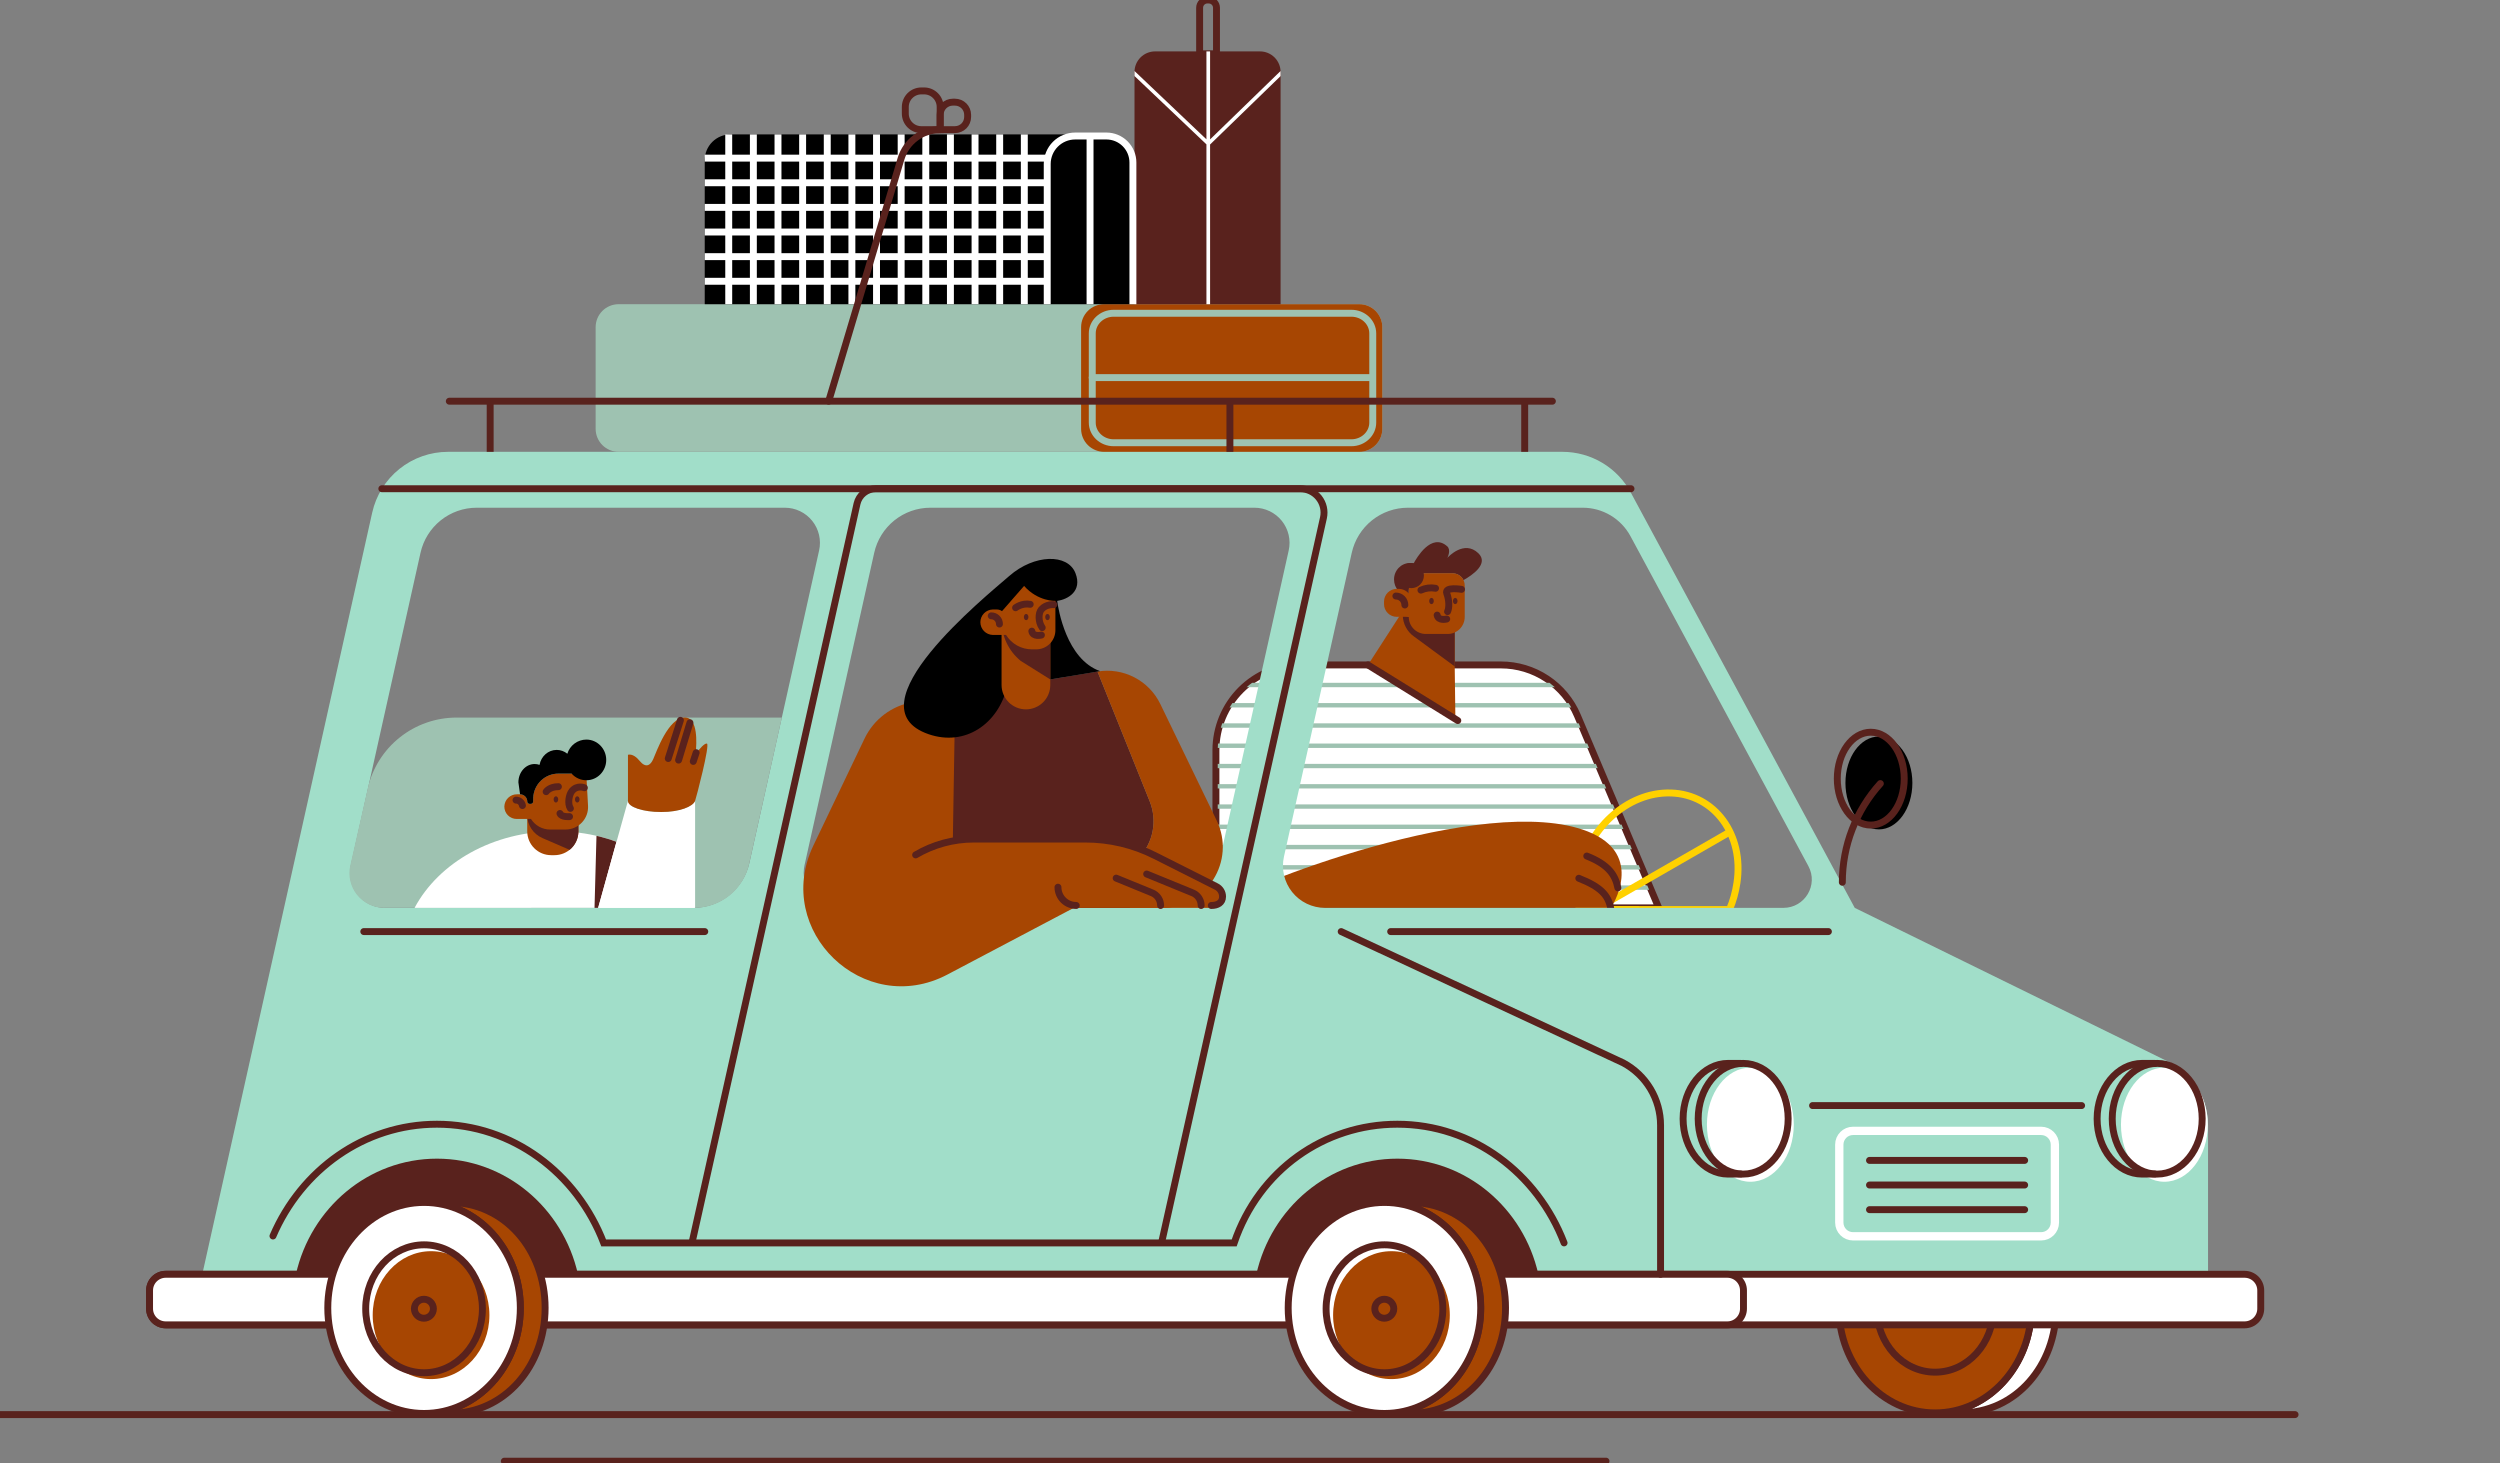 <svg width="1804" height="1056" viewBox="0 0 1804 1056" fill="none" xmlns="http://www.w3.org/2000/svg">
<rect x="0" y="0" width="1804" height="1056" fill="#808080" stroke="none"/>
<g clip-path="url(#clip0_4_5548)">
<path d="M0 1020.77H1656.12" stroke="#59221D" stroke-width="5" stroke-miterlimit="10" stroke-linecap="round"/>
<path d="M363.934 1054.38H1158.9" stroke="#59221D" stroke-width="5" stroke-miterlimit="10" stroke-linecap="round"/>
<path d="M877.405 655.113V541.397C877.405 525.066 883.892 509.405 895.441 497.857C906.989 486.31 922.652 479.823 938.984 479.823H1083.07C1094.85 479.823 1106.36 483.291 1116.18 489.796C1125.99 496.3 1133.67 505.552 1138.26 516.396L1196.95 655.113H877.405Z" fill="white" stroke="#59221D" stroke-width="5" stroke-miterlimit="10"/>
<path d="M1190.01 642.074H878.717V638.911H1188.67L1190.01 642.074Z" fill="#9EC2B1"/>
<path d="M1183.82 627.455H878.717V624.292H1182.48L1183.82 627.455Z" fill="#9EC2B1"/>
<path d="M1177.63 612.835H878.717V609.672H1176.29L1177.63 612.835Z" fill="#9EC2B1"/>
<path d="M1171.45 598.215H878.717V595.051H1170.11L1171.45 598.215Z" fill="#9EC2B1"/>
<path d="M1165.26 583.595H878.717V580.432H1163.92L1165.26 583.595Z" fill="#9EC2B1"/>
<path d="M1159.08 568.976H878.717V565.812H1157.74L1159.08 568.976Z" fill="#9EC2B1"/>
<path d="M1152.89 554.355H878.717V551.192H1151.55L1152.89 554.355Z" fill="#9EC2B1"/>
<path d="M1146.7 539.714H878.744C878.772 538.66 878.827 537.605 878.908 536.551H1145.35L1146.7 539.714Z" fill="#9EC2B1"/>
<path d="M1140.52 525.121H880.953C881.248 524.066 881.58 523.012 881.939 521.958H1139.18L1140.52 525.121Z" fill="#9EC2B1"/>
<path d="M1133.86 510.501H887.259C887.902 509.426 888.58 508.371 889.294 507.338H1131.91C1132.59 508.371 1133.25 509.42 1133.86 510.501Z" fill="#9EC2B1"/>
<path d="M1121.96 495.882H899.529C900.81 494.774 902.133 493.715 903.504 492.718H1118.1C1119.42 493.716 1120.71 494.771 1121.96 495.882Z" fill="#9EC2B1"/>
<path d="M1248.34 600.271L1151.07 656.256" stroke="#FFD100" stroke-width="5" stroke-miterlimit="10"/>
<path d="M1247.99 656.325C1250.6 650.17 1252.41 643.709 1253.38 637.097C1258.63 602.301 1237.32 573.246 1205.78 572.212C1174.25 571.179 1144.43 598.573 1139.19 633.37C1138 640.97 1138.14 648.719 1139.6 656.272L1247.99 656.325Z" stroke="#FFD100" stroke-width="5" stroke-miterlimit="10"/>
<path d="M1162.46 655.112H877.056C894.983 640.202 1071.73 570.931 1145.58 599.939C1188.2 616.688 1162.46 655.112 1162.46 655.112Z" fill="#A74602"/>
<path d="M1145.01 617.712C1160.86 623.938 1165.67 631.577 1167.45 640.709" stroke="#59221D" stroke-width="5" stroke-linecap="round" stroke-linejoin="round"/>
<path d="M1139.28 633.765C1155.13 639.992 1160.47 646.05 1162.25 655.181" stroke="#59221D" stroke-width="5" stroke-linecap="round" stroke-linejoin="round"/>
<path d="M1049.71 479.823V452.497L1010.52 443.581L987.119 479.823L1050.22 519.955L1049.71 479.823Z" fill="#A74602"/>
<path d="M987.119 479.823L1051.94 519.955" stroke="#59221D" stroke-width="5" stroke-miterlimit="10" stroke-linecap="round"/>
<path d="M1049.71 480.877V452.496L1012.24 444.156C1012.31 447.152 1013.09 450.089 1014.51 452.729C1015.92 455.37 1017.94 457.639 1020.4 459.355L1049.71 480.877Z" fill="#59221D"/>
<path d="M1056.06 418.612C1055.34 417.135 1054.22 415.89 1052.83 415.019C1051.44 414.148 1049.83 413.687 1048.18 413.688H1029.01C1028.67 413.688 1028.34 413.688 1028.01 413.73C1024.9 413.981 1021.99 415.393 1019.88 417.687C1017.76 419.981 1016.58 422.988 1016.58 426.109V430C1010.63 429.579 1005.93 424.433 1005.93 418.154C1005.93 411.595 1011.06 406.281 1017.38 406.281C1018.28 406.279 1019.17 406.389 1020.05 406.608C1022.09 402.754 1032.84 384.122 1044.26 394.17C1047.28 396.807 1044.6 402.174 1044.41 402.553C1044.93 401.979 1056.49 389.41 1066.71 399.153C1074.66 406.745 1062.37 415.075 1056.06 418.612Z" fill="#59221D"/>
<path d="M1056.94 422.445V445.19C1056.94 448.446 1055.65 451.569 1053.35 453.872C1051.05 456.175 1047.92 457.469 1044.66 457.469H1028.85C1025.59 457.469 1022.47 456.175 1020.16 453.872C1017.86 451.569 1016.57 448.446 1016.57 445.19V445.105H1007.88C1005.45 445.105 1003.12 444.139 1001.4 442.418C999.675 440.698 998.708 438.365 998.708 435.932V434.107C998.708 431.674 999.675 429.341 1001.4 427.621C1003.12 425.9 1005.45 424.934 1007.88 424.934H1009.31C1010.69 424.93 1012.05 425.226 1013.31 425.802C1014.56 426.379 1015.67 427.221 1016.57 428.271V426.11C1016.57 422.815 1017.88 419.656 1020.21 417.326C1022.53 414.997 1025.69 413.688 1028.99 413.688H1048.17C1049.32 413.685 1050.46 413.91 1051.52 414.349C1052.59 414.788 1053.56 415.432 1054.37 416.246C1055.19 417.059 1055.83 418.025 1056.28 419.089C1056.72 420.153 1056.94 421.294 1056.94 422.445V422.445Z" fill="#A74602"/>
<path d="M1054.63 425.271C1054.63 425.271 1042.14 423.162 1043.98 428.176C1045.83 433.19 1045.84 438.636 1044.56 441.325" stroke="#59221D" stroke-width="5" stroke-miterlimit="10" stroke-linecap="round"/>
<path d="M1032.97 435.947C1033.88 435.947 1034.62 434.937 1034.62 433.691C1034.62 432.444 1033.88 431.434 1032.97 431.434C1032.05 431.434 1031.31 432.444 1031.31 433.691C1031.31 434.937 1032.05 435.947 1032.97 435.947Z" fill="#59221D"/>
<path d="M1050.09 435.947C1051.01 435.947 1051.75 434.937 1051.75 433.691C1051.75 432.444 1051.01 431.434 1050.09 431.434C1049.18 431.434 1048.44 432.444 1048.44 433.691C1048.44 434.937 1049.18 435.947 1050.09 435.947Z" fill="#59221D"/>
<path d="M1043.95 446.692C1043.95 446.692 1037.81 448.274 1037.04 443.861" stroke="#59221D" stroke-width="5" stroke-miterlimit="10" stroke-linecap="round"/>
<path d="M1025.35 425.835C1028.64 424.302 1032.32 423.835 1035.89 424.501" stroke="#59221D" stroke-width="5" stroke-miterlimit="10" stroke-linecap="round"/>
<path d="M1013.74 436.559C1013.74 434.845 1013.05 433.201 1011.84 431.989C1010.63 430.776 1008.99 430.095 1007.27 430.095" stroke="#59221D" stroke-width="5" stroke-miterlimit="10" stroke-linecap="round"/>
<path d="M1018.41 424.407C1023.42 424.407 1027.49 420.342 1027.49 415.328C1027.49 410.314 1023.42 406.249 1018.41 406.249C1013.39 406.249 1009.33 410.314 1009.33 415.328C1009.33 420.342 1013.39 424.407 1018.41 424.407Z" fill="#59221D"/>
<path d="M1483.73 943.412C1483.73 985.463 1454.53 1019.55 1414.76 1019.55H1396.37C1434.74 1019.55 1465.84 985.463 1465.84 943.412C1465.84 901.361 1434.73 867.271 1396.37 867.271H1414.78C1454.53 867.271 1483.73 901.387 1483.73 943.412Z" fill="white" stroke="#59221D" stroke-width="5" stroke-miterlimit="10"/>
<path d="M1396.38 1019.55C1434.75 1019.55 1465.85 985.463 1465.85 943.411C1465.85 901.36 1434.75 867.271 1396.38 867.271C1358.01 867.271 1326.91 901.36 1326.91 943.411C1326.91 985.463 1358.01 1019.55 1396.38 1019.55Z" fill="#A74602" stroke="#59221D" stroke-width="5" stroke-miterlimit="10"/>
<path d="M1396.37 990.16C1419.63 990.16 1438.48 969.497 1438.48 944.008C1438.48 918.518 1419.63 897.855 1396.37 897.855C1373.12 897.855 1354.27 918.518 1354.27 944.008C1354.27 969.497 1373.12 990.16 1396.37 990.16Z" stroke="#59221D" stroke-width="5" stroke-miterlimit="10"/>
<path d="M1566.32 766.946L1338.39 655.123L1182.67 366.365L1176.92 355.688C1172.14 346.731 1165.01 339.242 1156.3 334.019C1147.59 328.797 1137.62 326.038 1127.47 326.038H323.303C310.556 326.037 298.191 330.38 288.244 338.35C278.298 346.321 271.364 357.442 268.588 369.881L145.961 919.523H1593.32V812.007C1593.31 802.757 1590.8 793.681 1586.05 785.746C1581.29 777.811 1574.47 771.314 1566.32 766.946V766.946ZM500.223 655.123H277.905C274.107 655.123 270.358 654.27 266.934 652.627C263.51 650.984 260.5 648.592 258.124 645.629C255.749 642.667 254.069 639.208 253.21 635.509C252.351 631.81 252.334 627.966 253.16 624.259L303.446 398.868C305.503 389.646 310.642 381.402 318.015 375.493C325.388 369.584 334.555 366.364 344.003 366.365H566.327C570.124 366.364 573.872 367.217 577.295 368.86C580.718 370.503 583.728 372.894 586.103 375.856C588.478 378.819 590.157 382.277 591.016 385.975C591.875 389.673 591.892 393.517 591.066 397.223L540.786 622.614C538.726 631.835 533.586 640.079 526.212 645.986C518.838 651.894 509.671 655.113 500.223 655.112V655.123ZM839.083 655.123H605.292C601.494 655.123 597.745 654.27 594.321 652.627C590.898 650.984 587.887 648.592 585.512 645.629C583.137 642.666 581.458 639.208 580.6 635.509C579.741 631.81 579.725 627.965 580.552 624.259L630.838 398.868C632.894 389.646 638.033 381.401 645.406 375.492C652.779 369.583 661.946 366.364 671.396 366.365H905.187C908.984 366.364 912.732 367.217 916.156 368.86C919.579 370.503 922.589 372.894 924.964 375.856C927.339 378.819 929.018 382.277 929.877 385.975C930.736 389.673 930.753 393.517 929.926 397.223L879.641 622.614C877.583 631.835 872.444 640.079 865.071 645.987C857.698 651.895 848.531 655.114 839.083 655.112V655.123ZM1286.92 655.123H956.153C951.602 655.123 947.11 654.101 943.007 652.132C938.905 650.162 935.297 647.297 932.452 643.746C929.606 640.196 927.594 636.051 926.566 631.618C925.537 627.186 925.518 622.579 926.51 618.138L975.43 398.868C977.486 389.646 982.625 381.401 989.998 375.492C997.371 369.583 1006.54 366.364 1015.99 366.365H1142.12C1149.18 366.365 1156.11 368.276 1162.17 371.896C1168.24 375.516 1173.21 380.71 1176.56 386.926L1304.93 624.971C1312.27 638.579 1302.41 655.112 1286.92 655.112V655.123Z" fill="#A1DEC9"/>
<path d="M1631.35 931.18V944.36C1631.35 947.452 1630.12 950.417 1627.94 952.603C1625.75 954.789 1622.79 956.017 1619.69 956.017H119.581C118.05 956.018 116.534 955.717 115.118 955.131C113.703 954.546 112.418 953.687 111.335 952.605C110.252 951.522 109.392 950.237 108.806 948.822C108.22 947.408 107.918 945.892 107.918 944.36V931.18C107.918 929.649 108.219 928.132 108.805 926.717C109.391 925.302 110.25 924.017 111.333 922.934C112.416 921.852 113.702 920.993 115.118 920.408C116.533 919.823 118.05 919.522 119.581 919.523H1619.69C1621.23 919.523 1622.74 919.824 1624.16 920.409C1625.57 920.995 1626.86 921.854 1627.94 922.936C1629.02 924.019 1629.88 925.304 1630.47 926.719C1631.05 928.133 1631.35 929.649 1631.35 931.18V931.18Z" fill="white" stroke="#59221D" stroke-width="5" stroke-miterlimit="10"/>
<path d="M1258.09 931.18V944.36C1258.09 947.452 1256.87 950.417 1254.68 952.603C1252.49 954.789 1249.53 956.017 1246.44 956.017H119.581C118.05 956.018 116.534 955.717 115.118 955.131C113.703 954.546 112.418 953.687 111.335 952.605C110.252 951.522 109.392 950.237 108.806 948.822C108.22 947.408 107.918 945.892 107.918 944.36V931.18C107.918 929.649 108.219 928.132 108.805 926.717C109.391 925.302 110.25 924.017 111.333 922.934C112.416 921.852 113.702 920.993 115.118 920.408C116.533 919.823 118.05 919.522 119.581 919.523H1246.44C1247.97 919.523 1249.48 919.824 1250.9 920.409C1252.31 920.995 1253.6 921.854 1254.68 922.936C1255.76 924.019 1256.62 925.304 1257.21 926.719C1257.79 928.133 1258.09 929.649 1258.09 931.18Z" fill="white" stroke="#59221D" stroke-width="5" stroke-miterlimit="10"/>
<path d="M1561.83 852.757C1579.13 852.757 1593.16 834.319 1593.16 811.575C1593.16 788.832 1579.13 770.394 1561.83 770.394C1544.52 770.394 1530.49 788.832 1530.49 811.575C1530.49 834.319 1544.52 852.757 1561.83 852.757Z" fill="white"/>
<path d="M1556.63 847.226C1574.56 847.226 1589.09 829.343 1589.09 807.284C1589.09 785.225 1574.56 767.342 1556.63 767.342C1538.71 767.342 1524.18 785.225 1524.18 807.284C1524.18 829.343 1538.71 847.226 1556.63 847.226Z" stroke="#59221D" stroke-width="5" stroke-miterlimit="10" stroke-linecap="round"/>
<path d="M1554.91 767.342H1545.74C1527.81 767.342 1513.28 785.225 1513.28 807.284C1513.28 829.343 1527.81 847.226 1545.74 847.226H1554.91" stroke="#59221D" stroke-width="5" stroke-miterlimit="10" stroke-linecap="round"/>
<path d="M1263.06 852.757C1280.37 852.757 1294.4 834.319 1294.4 811.575C1294.4 788.832 1280.37 770.394 1263.06 770.394C1245.75 770.394 1231.72 788.832 1231.72 811.575C1231.72 834.319 1245.75 852.757 1263.06 852.757Z" fill="white"/>
<path d="M1257.87 847.226C1275.79 847.226 1290.33 829.343 1290.33 807.284C1290.33 785.225 1275.79 767.342 1257.87 767.342C1239.94 767.342 1225.41 785.225 1225.41 807.284C1225.41 829.343 1239.94 847.226 1257.87 847.226Z" stroke="#59221D" stroke-width="5" stroke-miterlimit="10" stroke-linecap="round"/>
<path d="M1256.15 767.342H1246.97C1229.05 767.342 1214.52 785.225 1214.52 807.284C1214.52 829.343 1229.05 847.226 1246.97 847.226H1256.15" stroke="#59221D" stroke-width="5" stroke-miterlimit="10" stroke-linecap="round"/>
<path d="M1198.26 919.523V812.007C1198.26 802.757 1195.75 793.679 1191 785.742C1186.24 777.805 1179.43 771.305 1171.27 766.935L967.805 672.231" stroke="#59221D" stroke-width="5" stroke-miterlimit="10" stroke-linecap="round"/>
<path d="M499.442 896.358L618.42 363.523C619.11 360.44 620.828 357.684 623.293 355.709C625.758 353.734 628.823 352.657 631.982 352.657H938.183C940.764 352.658 943.312 353.24 945.639 354.357C947.966 355.475 950.012 357.101 951.626 359.115C953.24 361.129 954.382 363.479 954.966 365.994C955.551 368.508 955.563 371.121 955.003 373.64L838.286 896.342" stroke="#59221D" stroke-width="5" stroke-miterlimit="10" stroke-linecap="round"/>
<path d="M508.559 672.231H262.514" stroke="#59221D" stroke-width="5" stroke-miterlimit="10" stroke-linecap="round"/>
<path d="M275.526 352.657H1176.92" stroke="#59221D" stroke-width="5" stroke-miterlimit="10" stroke-linecap="round"/>
<path d="M1307.95 797.778H1502.09" stroke="#59221D" stroke-width="5" stroke-miterlimit="10" stroke-linecap="round"/>
<path d="M1003.51 672.231H1319.37" stroke="#59221D" stroke-width="5" stroke-miterlimit="10" stroke-linecap="round"/>
<path d="M196.979 891.897C217.358 844.342 262.666 811.233 315.283 811.233C369.729 811.233 416.339 846.656 435.616 896.879H890.581C908.445 844.289 955.694 811.233 1008.31 811.233C1062.76 811.233 1109.37 846.656 1128.64 896.879" stroke="#59221D" stroke-width="5" stroke-miterlimit="10" stroke-linecap="round"/>
<path d="M1472.88 816.04H1337.16C1331.68 816.04 1327.23 820.485 1327.23 825.968V882.201C1327.23 887.684 1331.68 892.129 1337.16 892.129H1472.88C1478.36 892.129 1482.8 887.684 1482.8 882.201V825.968C1482.8 820.485 1478.36 816.04 1472.88 816.04Z" stroke="white" stroke-width="6" stroke-miterlimit="10" stroke-linecap="round"/>
<path d="M1349.04 837.345H1460.99" stroke="#59221D" stroke-width="5" stroke-miterlimit="10" stroke-linecap="round"/>
<path d="M1349.04 855.118H1460.99" stroke="#59221D" stroke-width="5" stroke-miterlimit="10" stroke-linecap="round"/>
<path d="M1349.04 872.891H1460.99" stroke="#59221D" stroke-width="5" stroke-miterlimit="10" stroke-linecap="round"/>
<path d="M417.057 919.524H213.53C224.271 871.721 265.762 836.086 315.294 836.086C364.825 836.086 406.316 871.721 417.057 919.524Z" fill="#59221D"/>
<path d="M393.351 943.818C393.351 985.869 364.145 1019.96 324.373 1019.96H305.998C344.362 1019.96 375.466 985.869 375.466 943.818C375.466 901.767 344.357 867.677 305.998 867.677H324.389C364.145 867.677 393.351 901.767 393.351 943.818Z" fill="#A74602" stroke="#59221D" stroke-width="5" stroke-miterlimit="10"/>
<path d="M305.997 1019.96C344.363 1019.96 375.465 985.869 375.465 943.818C375.465 901.766 344.363 867.677 305.997 867.677C267.631 867.677 236.53 901.766 236.53 943.818C236.53 985.869 267.631 1019.96 305.997 1019.96Z" fill="white" stroke="#59221D" stroke-width="5" stroke-miterlimit="10"/>
<path d="M311.049 995.158C334.305 995.158 353.157 974.495 353.157 949.006C353.157 923.516 334.305 902.853 311.049 902.853C287.794 902.853 268.942 923.516 268.942 949.006C268.942 974.495 287.794 995.158 311.049 995.158Z" fill="#A74602"/>
<path d="M305.998 990.566C329.253 990.566 348.106 969.903 348.106 944.413C348.106 918.924 329.253 898.26 305.998 898.26C282.742 898.26 263.89 918.924 263.89 944.413C263.89 969.903 282.742 990.566 305.998 990.566Z" stroke="#59221D" stroke-width="5" stroke-miterlimit="10"/>
<path d="M305.882 951.241C309.668 951.241 312.736 948.172 312.736 944.387C312.736 940.602 309.668 937.533 305.882 937.533C302.096 937.533 299.027 940.602 299.027 944.387C299.027 948.172 302.096 951.241 305.882 951.241Z" stroke="#59221D" stroke-width="5" stroke-miterlimit="10"/>
<path d="M1110.08 919.523H906.557C917.298 871.72 958.789 836.086 1008.32 836.086C1057.85 836.086 1099.34 871.72 1110.08 919.523Z" fill="#59221D"/>
<path d="M1086.38 943.818C1086.38 985.869 1057.17 1019.96 1017.4 1019.96H999.024C1037.39 1019.96 1068.49 985.869 1068.49 943.818C1068.49 901.767 1037.38 867.677 999.024 867.677H1017.4C1057.17 867.677 1086.38 901.767 1086.38 943.818Z" fill="#A74602" stroke="#59221D" stroke-width="5" stroke-miterlimit="10"/>
<path d="M999.024 1019.96C1037.39 1019.96 1068.49 985.869 1068.49 943.818C1068.49 901.766 1037.39 867.677 999.024 867.677C960.658 867.677 929.557 901.766 929.557 943.818C929.557 985.869 960.658 1019.96 999.024 1019.96Z" fill="white" stroke="#59221D" stroke-width="5" stroke-miterlimit="10"/>
<path d="M1004.08 995.158C1027.33 995.158 1046.18 974.495 1046.18 949.006C1046.18 923.516 1027.33 902.853 1004.08 902.853C980.821 902.853 961.968 923.516 961.968 949.006C961.968 974.495 980.821 995.158 1004.08 995.158Z" fill="#A74602"/>
<path d="M999.025 990.566C1022.28 990.566 1041.13 969.903 1041.13 944.413C1041.13 918.924 1022.28 898.26 999.025 898.26C975.77 898.26 956.917 918.924 956.917 944.413C956.917 969.903 975.77 990.566 999.025 990.566Z" stroke="#59221D" stroke-width="5" stroke-miterlimit="10"/>
<path d="M998.909 951.241C1002.69 951.241 1005.76 948.172 1005.76 944.387C1005.76 940.602 1002.69 937.533 998.909 937.533C995.123 937.533 992.054 940.602 992.054 944.387C992.054 948.172 995.123 951.241 998.909 951.241Z" stroke="#59221D" stroke-width="5" stroke-miterlimit="10"/>
<path d="M997.479 236.089V309.446C997.479 311.624 997.05 313.78 996.217 315.792C995.384 317.803 994.162 319.631 992.622 321.171C991.082 322.71 989.254 323.932 987.243 324.765C985.231 325.598 983.074 326.027 980.897 326.027H446.383C444.205 326.027 442.049 325.598 440.038 324.765C438.026 323.932 436.198 322.71 434.659 321.17C433.119 319.631 431.899 317.803 431.066 315.791C430.233 313.779 429.805 311.623 429.805 309.446V236.084C429.805 233.907 430.233 231.751 431.066 229.739C431.899 227.728 433.12 225.901 434.659 224.361C436.199 222.822 438.026 221.601 440.038 220.768C442.05 219.935 444.206 219.507 446.383 219.508H980.891C985.29 219.508 989.508 221.255 992.619 224.364C995.73 227.473 997.478 231.691 997.479 236.089V236.089Z" fill="#9EC2B1"/>
<path d="M997.479 236.089V309.446C997.479 311.624 997.05 313.78 996.217 315.792C995.384 317.803 994.162 319.631 992.622 321.171C991.082 322.71 989.254 323.932 987.243 324.765C985.231 325.598 983.074 326.027 980.897 326.027H796.706C792.309 326.026 788.092 324.278 784.984 321.169C781.875 318.06 780.128 313.843 780.128 309.446V236.084C780.128 231.687 781.875 227.471 784.984 224.363C788.093 221.254 792.309 219.508 796.706 219.508H980.891C985.29 219.508 989.508 221.255 992.619 224.364C995.73 227.473 997.478 231.691 997.479 236.089V236.089Z" fill="#A74602"/>
<path d="M990.578 240.591V304.944C990.578 312.978 983.665 319.49 975.134 319.49H803.618C795.092 319.49 788.18 312.978 788.18 304.944V240.586C788.18 232.551 795.092 226.04 803.618 226.04H975.129C983.66 226.019 990.578 232.557 990.578 240.591Z" stroke="#9EC2B1" stroke-width="5" stroke-miterlimit="10" stroke-linecap="round"/>
<path d="M788.138 272.478H988.891" stroke="#9EC2B1" stroke-width="5" stroke-miterlimit="10" stroke-linecap="round"/>
<path d="M871.241 0H872.222C873.707 0 875.131 0.59 876.181 1.64C877.231 2.69 877.821 4.114 877.821 5.599V38.814H865.647V5.599C865.647 4.114 866.237 2.69 867.287 1.64C868.337 0.59 869.761 0 871.246 0H871.241Z" stroke="#59221D" stroke-width="5" stroke-miterlimit="10" stroke-linecap="round"/>
<path d="M833.515 37.09H909.209C913.152 37.09 916.932 38.656 919.72 41.443C922.507 44.23 924.073 48.01 924.073 51.952V219.508H818.651V51.952C818.651 48.01 820.217 44.23 823.004 41.443C825.792 38.656 829.573 37.09 833.515 37.09V37.09Z" fill="#59221D"/>
<path d="M924.068 51.952V54.899L873.197 104.268V219.508H870.561V104.173L818.651 54.852V51.952C818.651 51.709 818.651 51.472 818.651 51.235L870.561 100.541V37.09H873.197V100.593L924.047 51.246C924.063 51.477 924.068 51.715 924.068 51.952Z" fill="white"/>
<path d="M887.507 326.027V289.507" stroke="#59221D" stroke-width="5" stroke-miterlimit="10"/>
<path d="M353.704 326.027V289.507" stroke="#59221D" stroke-width="5" stroke-miterlimit="10"/>
<path d="M1100.22 326.027V289.507" stroke="#59221D" stroke-width="5" stroke-miterlimit="10"/>
<path d="M324.225 289.507H1120.19" stroke="#59221D" stroke-width="5" stroke-miterlimit="10" stroke-linecap="round"/>
<path d="M527.097 96.998H798.219C803.635 96.998 808.83 99.148 812.661 102.976C816.492 106.804 818.647 111.996 818.651 117.412V219.508H508.532V115.561C508.532 113.123 509.013 110.709 509.946 108.457C510.879 106.205 512.246 104.159 513.97 102.435C515.694 100.711 517.74 99.344 519.993 98.411C522.245 97.478 524.659 96.998 527.097 96.998V96.998Z" fill="black"/>
<path d="M817.507 219.508V117.269C817.507 112.201 815.495 107.341 811.913 103.755C808.331 100.17 803.472 98.153 798.404 98.147H775.863C770.508 98.147 765.373 100.274 761.587 104.06C757.801 107.846 755.674 112.98 755.674 118.334V219.508" stroke="white" stroke-width="5" stroke-miterlimit="10"/>
<path d="M525.853 96.998V219.508" stroke="white" stroke-width="5" stroke-miterlimit="10"/>
<path d="M543.627 96.998V219.508" stroke="white" stroke-width="5" stroke-miterlimit="10"/>
<path d="M561.401 96.998V219.508" stroke="white" stroke-width="5" stroke-miterlimit="10"/>
<path d="M579.176 96.998V219.508" stroke="white" stroke-width="5" stroke-miterlimit="10"/>
<path d="M596.95 96.998V219.508" stroke="white" stroke-width="5" stroke-miterlimit="10"/>
<path d="M614.724 96.998V219.508" stroke="white" stroke-width="5" stroke-miterlimit="10"/>
<path d="M632.498 96.998V219.508" stroke="white" stroke-width="5" stroke-miterlimit="10"/>
<path d="M650.273 96.998V219.508" stroke="white" stroke-width="5" stroke-miterlimit="10"/>
<path d="M668.047 96.998V219.508" stroke="white" stroke-width="5" stroke-miterlimit="10"/>
<path d="M685.821 96.998V219.508" stroke="white" stroke-width="5" stroke-miterlimit="10"/>
<path d="M703.595 96.998V219.508" stroke="white" stroke-width="5" stroke-miterlimit="10"/>
<path d="M721.37 96.998V219.508" stroke="white" stroke-width="5" stroke-miterlimit="10"/>
<path d="M739.144 96.998V219.508" stroke="white" stroke-width="5" stroke-miterlimit="10"/>
<path d="M508.532 202.969H754.224" stroke="white" stroke-width="5" stroke-miterlimit="10"/>
<path d="M508.532 185.196H754.224" stroke="white" stroke-width="5" stroke-miterlimit="10"/>
<path d="M508.532 167.424H754.224" stroke="white" stroke-width="5" stroke-miterlimit="10"/>
<path d="M508.532 149.651H754.224" stroke="white" stroke-width="5" stroke-miterlimit="10"/>
<path d="M508.532 131.878H754.224" stroke="white" stroke-width="5" stroke-miterlimit="10"/>
<path d="M508.532 114.106H755.943" stroke="white" stroke-width="5" stroke-miterlimit="10"/>
<path d="M786.577 98.147V219.508" stroke="white" stroke-width="5" stroke-miterlimit="10"/>
<path d="M687.54 73.721H689.122C691.541 73.721 693.861 74.682 695.572 76.393C697.283 78.103 698.244 80.423 698.244 82.842V84.424C698.244 86.843 697.283 89.163 695.572 90.873C693.861 92.584 691.541 93.545 689.122 93.545H678.402V82.842C678.402 81.643 678.639 80.456 679.098 79.348C679.557 78.24 680.231 77.234 681.079 76.387C681.928 75.54 682.936 74.868 684.044 74.411C685.153 73.954 686.341 73.719 687.54 73.721Z" stroke="#59221D" stroke-width="5" stroke-miterlimit="10" stroke-linecap="round"/>
<path d="M664.831 65.607H666.85C669.917 65.607 672.858 66.825 675.026 68.994C677.195 71.162 678.413 74.103 678.413 77.169V93.56H664.831C661.764 93.56 658.823 92.342 656.655 90.174C654.486 88.006 653.268 85.065 653.268 81.998V77.169C653.268 74.103 654.486 71.162 656.655 68.994C658.823 66.825 661.764 65.607 664.831 65.607V65.607Z" stroke="#59221D" stroke-width="5" stroke-miterlimit="10" stroke-linecap="round"/>
<path d="M678.418 93.56C672.096 93.56 665.941 95.591 660.861 99.354C655.781 103.116 652.045 108.412 650.204 114.459L597.972 289.496" stroke="#59221D" stroke-width="5" stroke-miterlimit="10" stroke-linecap="round"/>
<path d="M1355.82 598.489C1369.15 598.489 1379.97 583.486 1379.97 564.979C1379.97 546.472 1369.15 531.469 1355.82 531.469C1342.48 531.469 1331.67 546.472 1331.67 564.979C1331.67 583.486 1342.48 598.489 1355.82 598.489Z" fill="black"/>
<path d="M1349.94 595.389C1363.28 595.389 1374.09 580.386 1374.09 561.879C1374.09 543.371 1363.28 528.368 1349.94 528.368C1336.61 528.368 1325.79 543.371 1325.79 561.879C1325.79 580.386 1336.61 595.389 1349.94 595.389Z" stroke="#59221D" stroke-width="5" stroke-miterlimit="10" stroke-linecap="round"/>
<path d="M1329.43 636.654C1329.43 610.337 1339.2 584.958 1356.85 565.427" stroke="#59221D" stroke-width="5" stroke-miterlimit="10" stroke-linecap="round"/>
<path d="M662.31 506.115L791.955 484.568L829.629 578.26C832.371 585.079 833.097 592.542 831.72 599.763C830.344 606.983 826.922 613.655 821.862 618.987L815.382 625.841V655.139H660.365L662.31 506.115Z" fill="#59221D"/>
<path d="M821.862 618.987C826.921 613.656 830.343 606.983 831.72 599.763C833.097 592.543 832.371 585.079 829.628 578.26L791.955 484.568C801.034 483.059 810.359 484.53 818.532 488.761C826.706 492.992 833.291 499.755 837.3 508.039L877.937 592.025C892.057 621.212 870.792 655.113 838.391 655.113H815.381V625.815L821.862 618.987Z" fill="#A74602"/>
<path d="M658.767 506.616C651.268 507.887 644.184 510.941 638.112 515.52C632.039 520.099 627.156 526.07 623.872 532.929L586.9 610.193C557.505 671.62 623.424 735.002 683.659 703.232L774.877 655.112H874.067C876.222 655.112 878.288 654.256 879.812 652.733C881.336 651.209 882.192 649.143 882.192 646.988V646.988C882.192 645.483 881.773 644.008 880.984 642.728C880.194 641.447 879.065 640.41 877.721 639.733L833.267 617.332C817.778 609.529 800.677 605.465 783.334 605.464H687.577L688.779 532.386C688.841 528.611 688.07 524.868 686.522 521.424C684.973 517.98 682.685 514.919 679.821 512.459C676.956 509.999 673.584 508.2 669.945 507.19C666.306 506.18 662.49 505.984 658.767 506.616V506.616Z" fill="#A74602"/>
<path d="M874.066 653.394C878.553 653.394 882.192 651.474 882.192 646.988C882.191 645.483 881.773 644.008 880.984 642.727C880.194 641.447 879.064 640.41 877.72 639.733L833.266 617.332C817.778 609.529 800.677 605.465 783.334 605.464H702.635C687.895 605.464 673.425 609.413 660.728 616.9" stroke="#59221D" stroke-width="5" stroke-miterlimit="10" stroke-linecap="round"/>
<path d="M763.43 640.202C763.43 643.698 764.818 647.05 767.291 649.522C769.763 651.994 773.115 653.383 776.612 653.383" stroke="#59221D" stroke-width="5" stroke-miterlimit="10" stroke-linecap="round"/>
<path d="M827.43 630.692L860.648 644.294C862.453 645.034 863.996 646.295 865.083 647.916C866.169 649.536 866.749 651.443 866.748 653.394" stroke="#59221D" stroke-width="5" stroke-miterlimit="10" stroke-linecap="round"/>
<path d="M805.427 633.655L831.4 644.294C833.205 645.034 834.749 646.295 835.835 647.915C836.921 649.536 837.501 651.443 837.5 653.394" stroke="#59221D" stroke-width="5" stroke-miterlimit="10" stroke-linecap="round"/>
<path d="M793.837 484.299L726.763 495.428C720.393 522.316 696.482 538.903 670.055 529.792C612.583 509.979 711.34 430.406 728.292 415.618C746.42 399.801 770.473 399.348 776.036 413.551C781.188 426.663 770.5 432.531 762.854 433.617C763.698 439.68 769.567 475.726 793.837 484.299Z" fill="black"/>
<path d="M757.882 463.025V494.3C757.882 498.962 756.03 503.433 752.733 506.729C749.437 510.026 744.965 511.877 740.303 511.877V511.877C735.641 511.877 731.169 510.026 727.873 506.729C724.576 503.433 722.724 498.962 722.724 494.3V447.768L757.882 463.025Z" fill="#A74602"/>
<path d="M722.724 447.768L757.882 463.025V490.288L736.575 476.928C732.246 473.401 728.757 468.954 726.361 463.91C723.965 458.866 722.723 453.352 722.724 447.768V447.768Z" fill="#59221D"/>
<path d="M761.579 433.585V454.769C761.579 456.581 761.222 458.375 760.529 460.049C759.835 461.723 758.819 463.244 757.538 464.525C756.256 465.806 754.735 466.823 753.061 467.516C751.387 468.209 749.592 468.566 747.78 468.566H744.585C740.852 468.568 737.181 467.614 733.921 465.794C730.662 463.974 727.923 461.349 725.967 458.17H716.403C714.004 458.112 711.723 457.119 710.047 455.402C708.371 453.686 707.432 451.382 707.432 448.983C707.432 446.584 708.371 444.28 710.047 442.563C711.723 440.847 714.004 439.853 716.403 439.796H719.271C720.627 439.792 721.949 440.214 723.051 441.003L738.98 422.793C749.104 434.207 761.579 433.585 761.579 433.585Z" fill="#A74602"/>
<path d="M721.206 450.309C721.206 448.737 720.581 447.23 719.47 446.119C718.358 445.007 716.851 444.383 715.279 444.383" stroke="#59221D" stroke-width="5" stroke-miterlimit="10" stroke-linecap="round"/>
<path d="M760.44 436.321C760.44 436.321 755.02 435.726 751.477 439.754C749.199 442.347 749.104 448.716 752.051 452.902" stroke="#59221D" stroke-width="5" stroke-miterlimit="10" stroke-linecap="round"/>
<path d="M740.472 447.525C741.386 447.525 742.127 446.515 742.127 445.268C742.127 444.022 741.386 443.012 740.472 443.012C739.558 443.012 738.816 444.022 738.816 445.268C738.816 446.515 739.558 447.525 740.472 447.525Z" fill="#59221D"/>
<path d="M755.879 447.525C756.793 447.525 757.535 446.515 757.535 445.268C757.535 444.022 756.793 443.012 755.879 443.012C754.965 443.012 754.223 444.022 754.223 445.268C754.223 446.515 754.965 447.525 755.879 447.525Z" fill="#59221D"/>
<path d="M751.477 458.27C751.477 458.27 745.334 459.851 744.569 455.439" stroke="#59221D" stroke-width="5" stroke-miterlimit="10" stroke-linecap="round"/>
<path d="M732.853 438.547C732.853 438.547 737.514 434.93 743.399 436.069" stroke="#59221D" stroke-width="5" stroke-miterlimit="10" stroke-linecap="round"/>
<path d="M564.165 517.805L540.527 623.544C538.597 632.177 533.884 639.936 527.112 645.628C520.34 651.32 511.886 654.629 503.049 655.046C502.422 655.046 501.784 655.093 501.146 655.093H277.14C273.387 655.093 269.682 654.248 266.3 652.622C262.918 650.995 259.945 648.628 257.602 645.696C255.26 642.764 253.607 639.342 252.767 635.685C251.926 632.027 251.92 628.227 252.749 624.567L265.335 569.014C268.624 554.475 276.76 541.486 288.406 532.181C300.052 522.875 314.517 517.806 329.424 517.805H564.165Z" fill="#9EC2B1"/>
<path d="M299.159 655.112C316.559 622.53 355.672 599.828 401.112 599.828C446.552 599.828 483.893 622.499 501.33 655.065L299.159 655.112Z" fill="white"/>
<path d="M444.828 607.431L431.699 655.081V655.112H429.005V655.081L430.423 603.134C435.31 604.262 440.121 605.697 444.828 607.431V607.431Z" fill="#59221D"/>
<path d="M501.583 577.88V655.112H431.578L453.138 577.88C453.138 582.33 463.894 585.936 477.171 585.936C490.447 585.936 499.996 582.034 501.583 577.88Z" fill="white"/>
<path d="M501.583 577.88C500.001 582.035 490.442 585.936 477.171 585.936C463.899 585.936 453.138 582.33 453.138 577.88V544.665C453.138 544.665 456.829 543.236 461.379 548.851C465.929 554.466 469.288 552.468 471.365 547.797C473.691 542.62 482.217 517.745 494.196 517.745C503.935 517.745 502.632 537.036 502.074 542.704C502.067 542.794 502.089 542.884 502.138 542.961C502.186 543.038 502.258 543.097 502.343 543.129C502.427 543.162 502.52 543.166 502.608 543.142C502.695 543.117 502.772 543.065 502.828 542.994C504.546 540.743 508.227 536.256 510.083 536.546C512.556 536.978 502.342 575.903 501.583 577.88Z" fill="#A74602"/>
<path d="M490.98 519.775L482.211 547.348" stroke="#59221D" stroke-width="5" stroke-miterlimit="10" stroke-linecap="round"/>
<path d="M497.861 521.541L489.667 548.498" stroke="#59221D" stroke-width="5" stroke-miterlimit="10" stroke-linecap="round"/>
<path d="M502.348 543.131L500.254 549.442" stroke="#59221D" stroke-width="5" stroke-miterlimit="10" stroke-linecap="round"/>
<path d="M380.432 588.023H417.373V599.854C417.373 604.425 415.557 608.809 412.324 612.041C409.092 615.273 404.708 617.089 400.136 617.089H397.679C393.108 617.089 388.724 615.273 385.491 612.041C382.259 608.809 380.443 604.425 380.443 599.854V588.023H380.432Z" fill="#A74602"/>
<path d="M380.432 588.023H417.373V599.975C417.373 602.519 416.806 605.03 415.711 607.326C414.616 609.622 413.022 611.644 411.046 613.245L391.378 604.731C388.124 603.316 385.354 600.98 383.409 598.012C381.464 595.044 380.43 591.572 380.432 588.023V588.023Z" fill="#59221D"/>
<path d="M380.485 578.386C380.485 578.829 380.661 579.255 380.974 579.569C381.288 579.884 381.713 580.061 382.156 580.062H383.058C383.503 580.062 383.929 579.886 384.244 579.571C384.558 579.257 384.735 578.83 384.735 578.386V576.419C384.735 574.031 385.205 571.666 386.12 569.459C387.034 567.253 388.374 565.248 390.063 563.559C391.752 561.871 393.758 560.532 395.965 559.618C398.172 558.705 400.537 558.235 402.926 558.235H423.062L424.327 581.491C424.447 583.691 424.117 585.893 423.357 587.962C422.598 590.03 421.424 591.922 419.909 593.522C418.394 595.122 416.568 596.397 414.544 597.268C412.52 598.139 410.339 598.588 408.135 598.589H396.92C394.168 598.589 391.461 597.889 389.054 596.555C386.647 595.22 384.62 593.295 383.164 590.96H372.829C371.655 590.96 370.493 590.728 369.409 590.276C368.326 589.825 367.342 589.164 366.515 588.331C365.688 587.497 365.034 586.509 364.591 585.422C364.148 584.335 363.925 583.171 363.934 581.997C363.991 579.622 364.98 577.364 366.688 575.711C368.395 574.059 370.685 573.145 373.061 573.166H375.26C376.643 573.166 377.97 573.714 378.949 574.691C379.928 575.667 380.481 576.992 380.485 578.375V578.386Z" fill="#A74602"/>
<path d="M384.735 578.386C384.735 578.83 384.558 579.257 384.244 579.571C383.929 579.886 383.503 580.062 383.058 580.062H382.156C381.713 580.061 381.287 579.884 380.974 579.569C380.661 579.255 380.485 578.829 380.485 578.386C380.483 577.005 379.934 575.681 378.958 574.704C377.981 573.727 376.657 573.178 375.275 573.177L374.073 564.562C374.073 557.244 379.32 551.313 385.789 551.313C386.997 551.313 388.196 551.522 389.332 551.93C390.424 545.788 395.544 541.132 401.697 541.132C404.506 541.135 407.225 542.116 409.39 543.906C410.281 540.959 412.094 538.376 414.561 536.536C417.028 534.695 420.021 533.693 423.099 533.677C431.008 533.677 437.451 540.247 437.451 548.355C437.451 556.464 431.024 563.033 423.099 563.033C421.091 563.031 419.106 562.602 417.276 561.775C415.446 560.948 413.813 559.742 412.485 558.235H402.952C398.263 558.231 393.754 560.039 390.367 563.281C386.98 566.524 384.977 570.949 384.777 575.634L384.735 578.386Z" fill="black"/>
<path d="M376.995 581.291C376.808 580.195 376.24 579.2 375.391 578.482C374.542 577.764 373.467 577.37 372.355 577.368" stroke="#59221D" stroke-width="5" stroke-miterlimit="10" stroke-linecap="round"/>
<path d="M421.66 568.442C421.66 568.442 416.551 566.244 412.744 570.773C410.519 573.409 409.443 580.062 411.6 583.347" stroke="#59221D" stroke-width="5" stroke-miterlimit="10" stroke-linecap="round"/>
<path d="M401.149 579.119C402.063 579.119 402.805 578.108 402.805 576.862C402.805 575.616 402.063 574.605 401.149 574.605C400.235 574.605 399.493 575.616 399.493 576.862C399.493 578.108 400.235 579.119 401.149 579.119Z" fill="#59221D"/>
<path d="M416.551 579.119C417.465 579.119 418.206 578.108 418.206 576.862C418.206 575.616 417.465 574.605 416.551 574.605C415.636 574.605 414.895 575.616 414.895 576.862C414.895 578.108 415.636 579.119 416.551 579.119Z" fill="#59221D"/>
<path d="M410.982 589.273C410.982 589.273 405.262 589.842 404.075 587.011" stroke="#59221D" stroke-width="5" stroke-miterlimit="10" stroke-linecap="round"/>
<path d="M394.099 571.284C394.099 571.284 396.509 567.636 402.942 567.662" stroke="#59221D" stroke-width="5" stroke-miterlimit="10" stroke-linecap="round"/>
</g>
<defs>
<clipPath id="clip0_4_5548">
<rect width="1804" height="1056" fill="white"/>
</clipPath>
</defs>
</svg>
